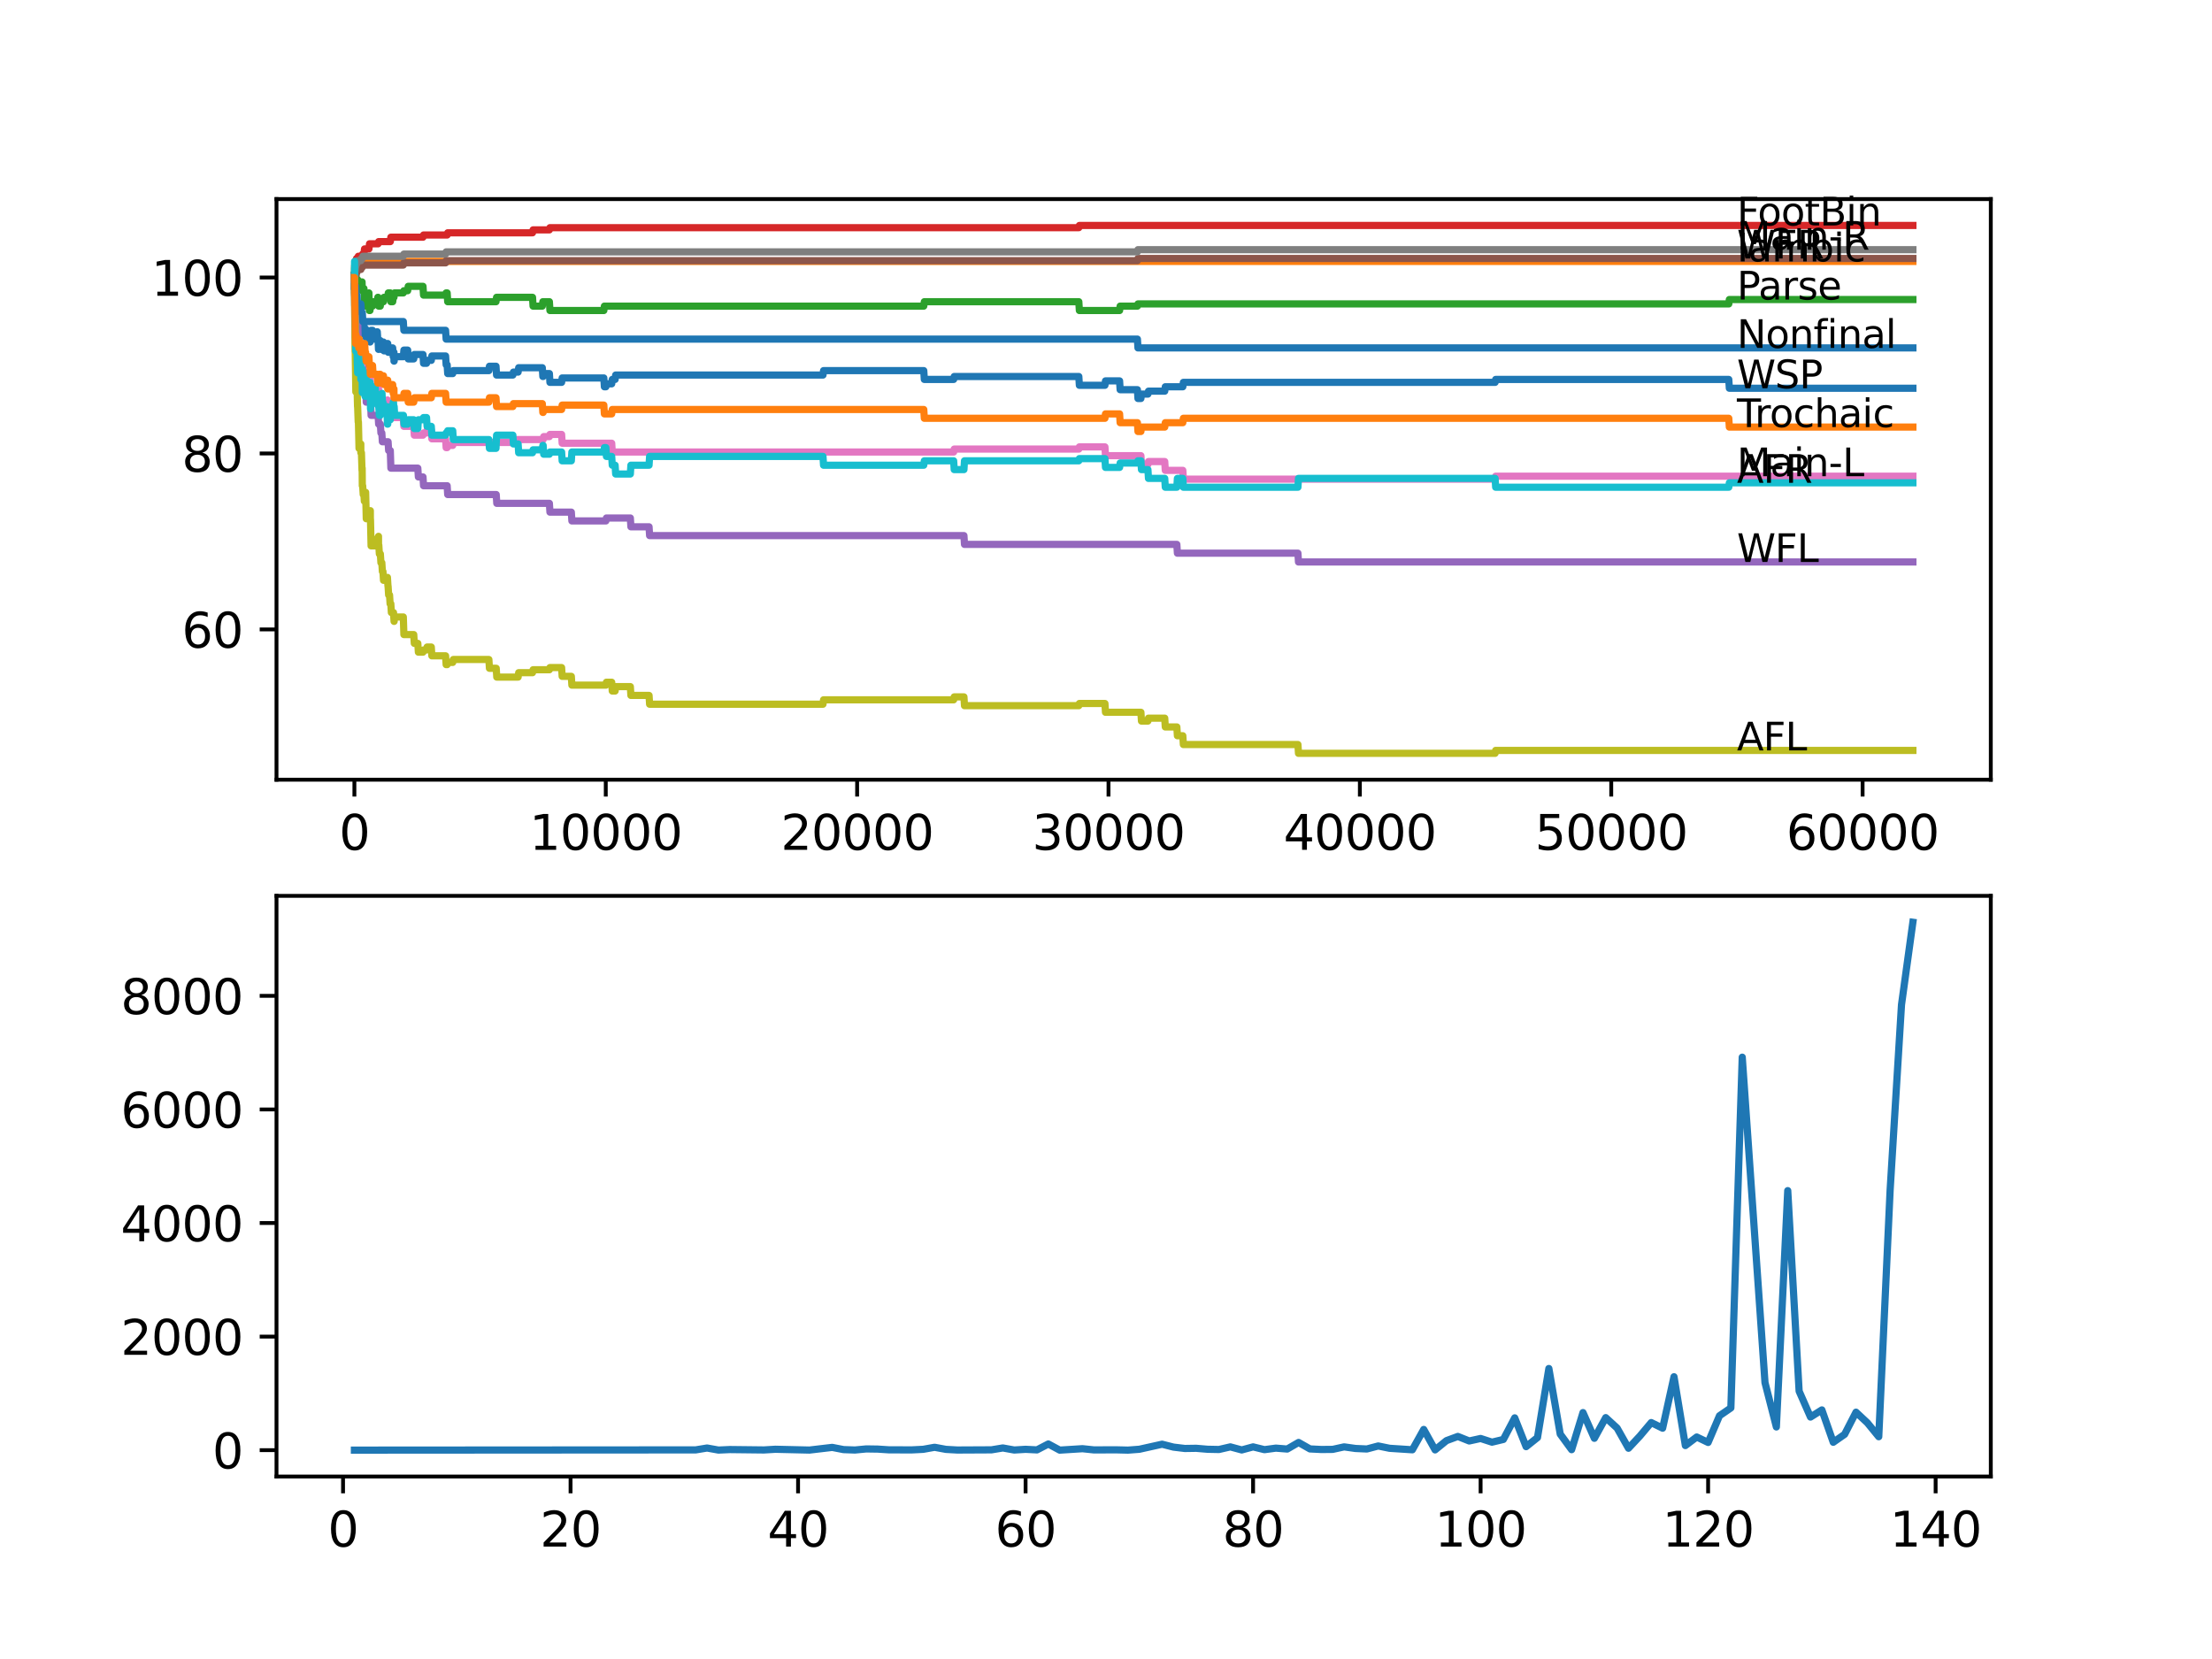 <?xml version="1.0" encoding="utf-8" standalone="no"?>
<!DOCTYPE svg PUBLIC "-//W3C//DTD SVG 1.1//EN"
  "http://www.w3.org/Graphics/SVG/1.1/DTD/svg11.dtd">
<svg xmlns:xlink="http://www.w3.org/1999/xlink" width="460.8pt" height="345.6pt" viewBox="0 0 460.8 345.6" xmlns="http://www.w3.org/2000/svg" version="1.1">
 <defs>
  <style type="text/css">*{stroke-linejoin: round; stroke-linecap: butt}</style>
 </defs>
 <g id="figure_1">
  <g id="patch_1">
   <path d="M 0 345.6 
L 460.8 345.6 
L 460.8 0 
L 0 0 
z
" style="fill: #ffffff"/>
  </g>
  <g id="axes_1">
   <g id="patch_2">
    <path d="M 57.6 162.432 
L 414.72 162.432 
L 414.72 41.472 
L 57.6 41.472 
z
" style="fill: #ffffff"/>
   </g>
   <g id="matplotlib.axis_1">
    <g id="xtick_1">
     <g id="line2d_1">
      <defs>
       <path id="m0d19ced26c" d="M 0 0 
L 0 3.5 
" style="stroke: #000000; stroke-width: 0.8"/>
      </defs>
      <g>
       <use xlink:href="#m0d19ced26c" x="73.827" y="162.432" style="stroke: #000000; stroke-width: 0.8"/>
      </g>
     </g>
     <g id="text_1">
      <!-- 0 -->
      <g transform="translate(70.646 177.03)scale(0.1 -0.1)">
       <defs>
        <path id="DejaVuSans-30" d="M 2034 4250 
Q 1547 4250 1301 3770 
Q 1056 3291 1056 2328 
Q 1056 1369 1301 889 
Q 1547 409 2034 409 
Q 2525 409 2770 889 
Q 3016 1369 3016 2328 
Q 3016 3291 2770 3770 
Q 2525 4250 2034 4250 
z
M 2034 4750 
Q 2819 4750 3233 4129 
Q 3647 3509 3647 2328 
Q 3647 1150 3233 529 
Q 2819 -91 2034 -91 
Q 1250 -91 836 529 
Q 422 1150 422 2328 
Q 422 3509 836 4129 
Q 1250 4750 2034 4750 
z
" transform="scale(0.016)"/>
       </defs>
       <use xlink:href="#DejaVuSans-30"/>
      </g>
     </g>
    </g>
    <g id="xtick_2">
     <g id="line2d_2">
      <g>
       <use xlink:href="#m0d19ced26c" x="126.192" y="162.432" style="stroke: #000000; stroke-width: 0.8"/>
      </g>
     </g>
     <g id="text_2">
      <!-- 10000 -->
      <g transform="translate(110.286 177.03)scale(0.1 -0.1)">
       <defs>
        <path id="DejaVuSans-31" d="M 794 531 
L 1825 531 
L 1825 4091 
L 703 3866 
L 703 4441 
L 1819 4666 
L 2450 4666 
L 2450 531 
L 3481 531 
L 3481 0 
L 794 0 
L 794 531 
z
" transform="scale(0.016)"/>
       </defs>
       <use xlink:href="#DejaVuSans-31"/>
       <use xlink:href="#DejaVuSans-30" x="63.623"/>
       <use xlink:href="#DejaVuSans-30" x="127.246"/>
       <use xlink:href="#DejaVuSans-30" x="190.869"/>
       <use xlink:href="#DejaVuSans-30" x="254.492"/>
      </g>
     </g>
    </g>
    <g id="xtick_3">
     <g id="line2d_3">
      <g>
       <use xlink:href="#m0d19ced26c" x="178.556" y="162.432" style="stroke: #000000; stroke-width: 0.8"/>
      </g>
     </g>
     <g id="text_3">
      <!-- 20000 -->
      <g transform="translate(162.65 177.03)scale(0.1 -0.1)">
       <defs>
        <path id="DejaVuSans-32" d="M 1228 531 
L 3431 531 
L 3431 0 
L 469 0 
L 469 531 
Q 828 903 1448 1529 
Q 2069 2156 2228 2338 
Q 2531 2678 2651 2914 
Q 2772 3150 2772 3378 
Q 2772 3750 2511 3984 
Q 2250 4219 1831 4219 
Q 1534 4219 1204 4116 
Q 875 4013 500 3803 
L 500 4441 
Q 881 4594 1212 4672 
Q 1544 4750 1819 4750 
Q 2544 4750 2975 4387 
Q 3406 4025 3406 3419 
Q 3406 3131 3298 2873 
Q 3191 2616 2906 2266 
Q 2828 2175 2409 1742 
Q 1991 1309 1228 531 
z
" transform="scale(0.016)"/>
       </defs>
       <use xlink:href="#DejaVuSans-32"/>
       <use xlink:href="#DejaVuSans-30" x="63.623"/>
       <use xlink:href="#DejaVuSans-30" x="127.246"/>
       <use xlink:href="#DejaVuSans-30" x="190.869"/>
       <use xlink:href="#DejaVuSans-30" x="254.492"/>
      </g>
     </g>
    </g>
    <g id="xtick_4">
     <g id="line2d_4">
      <g>
       <use xlink:href="#m0d19ced26c" x="230.921" y="162.432" style="stroke: #000000; stroke-width: 0.8"/>
      </g>
     </g>
     <g id="text_4">
      <!-- 30000 -->
      <g transform="translate(215.015 177.03)scale(0.1 -0.1)">
       <defs>
        <path id="DejaVuSans-33" d="M 2597 2516 
Q 3050 2419 3304 2112 
Q 3559 1806 3559 1356 
Q 3559 666 3084 287 
Q 2609 -91 1734 -91 
Q 1441 -91 1130 -33 
Q 819 25 488 141 
L 488 750 
Q 750 597 1062 519 
Q 1375 441 1716 441 
Q 2309 441 2620 675 
Q 2931 909 2931 1356 
Q 2931 1769 2642 2001 
Q 2353 2234 1838 2234 
L 1294 2234 
L 1294 2753 
L 1863 2753 
Q 2328 2753 2575 2939 
Q 2822 3125 2822 3475 
Q 2822 3834 2567 4026 
Q 2313 4219 1838 4219 
Q 1578 4219 1281 4162 
Q 984 4106 628 3988 
L 628 4550 
Q 988 4650 1302 4700 
Q 1616 4750 1894 4750 
Q 2613 4750 3031 4423 
Q 3450 4097 3450 3541 
Q 3450 3153 3228 2886 
Q 3006 2619 2597 2516 
z
" transform="scale(0.016)"/>
       </defs>
       <use xlink:href="#DejaVuSans-33"/>
       <use xlink:href="#DejaVuSans-30" x="63.623"/>
       <use xlink:href="#DejaVuSans-30" x="127.246"/>
       <use xlink:href="#DejaVuSans-30" x="190.869"/>
       <use xlink:href="#DejaVuSans-30" x="254.492"/>
      </g>
     </g>
    </g>
    <g id="xtick_5">
     <g id="line2d_5">
      <g>
       <use xlink:href="#m0d19ced26c" x="283.285" y="162.432" style="stroke: #000000; stroke-width: 0.8"/>
      </g>
     </g>
     <g id="text_5">
      <!-- 40000 -->
      <g transform="translate(267.379 177.03)scale(0.1 -0.1)">
       <defs>
        <path id="DejaVuSans-34" d="M 2419 4116 
L 825 1625 
L 2419 1625 
L 2419 4116 
z
M 2253 4666 
L 3047 4666 
L 3047 1625 
L 3713 1625 
L 3713 1100 
L 3047 1100 
L 3047 0 
L 2419 0 
L 2419 1100 
L 313 1100 
L 313 1709 
L 2253 4666 
z
" transform="scale(0.016)"/>
       </defs>
       <use xlink:href="#DejaVuSans-34"/>
       <use xlink:href="#DejaVuSans-30" x="63.623"/>
       <use xlink:href="#DejaVuSans-30" x="127.246"/>
       <use xlink:href="#DejaVuSans-30" x="190.869"/>
       <use xlink:href="#DejaVuSans-30" x="254.492"/>
      </g>
     </g>
    </g>
    <g id="xtick_6">
     <g id="line2d_6">
      <g>
       <use xlink:href="#m0d19ced26c" x="335.65" y="162.432" style="stroke: #000000; stroke-width: 0.8"/>
      </g>
     </g>
     <g id="text_6">
      <!-- 50000 -->
      <g transform="translate(319.744 177.03)scale(0.1 -0.1)">
       <defs>
        <path id="DejaVuSans-35" d="M 691 4666 
L 3169 4666 
L 3169 4134 
L 1269 4134 
L 1269 2991 
Q 1406 3038 1543 3061 
Q 1681 3084 1819 3084 
Q 2600 3084 3056 2656 
Q 3513 2228 3513 1497 
Q 3513 744 3044 326 
Q 2575 -91 1722 -91 
Q 1428 -91 1123 -41 
Q 819 9 494 109 
L 494 744 
Q 775 591 1075 516 
Q 1375 441 1709 441 
Q 2250 441 2565 725 
Q 2881 1009 2881 1497 
Q 2881 1984 2565 2268 
Q 2250 2553 1709 2553 
Q 1456 2553 1204 2497 
Q 953 2441 691 2322 
L 691 4666 
z
" transform="scale(0.016)"/>
       </defs>
       <use xlink:href="#DejaVuSans-35"/>
       <use xlink:href="#DejaVuSans-30" x="63.623"/>
       <use xlink:href="#DejaVuSans-30" x="127.246"/>
       <use xlink:href="#DejaVuSans-30" x="190.869"/>
       <use xlink:href="#DejaVuSans-30" x="254.492"/>
      </g>
     </g>
    </g>
    <g id="xtick_7">
     <g id="line2d_7">
      <g>
       <use xlink:href="#m0d19ced26c" x="388.014" y="162.432" style="stroke: #000000; stroke-width: 0.8"/>
      </g>
     </g>
     <g id="text_7">
      <!-- 60000 -->
      <g transform="translate(372.108 177.03)scale(0.1 -0.1)">
       <defs>
        <path id="DejaVuSans-36" d="M 2113 2584 
Q 1688 2584 1439 2293 
Q 1191 2003 1191 1497 
Q 1191 994 1439 701 
Q 1688 409 2113 409 
Q 2538 409 2786 701 
Q 3034 994 3034 1497 
Q 3034 2003 2786 2293 
Q 2538 2584 2113 2584 
z
M 3366 4563 
L 3366 3988 
Q 3128 4100 2886 4159 
Q 2644 4219 2406 4219 
Q 1781 4219 1451 3797 
Q 1122 3375 1075 2522 
Q 1259 2794 1537 2939 
Q 1816 3084 2150 3084 
Q 2853 3084 3261 2657 
Q 3669 2231 3669 1497 
Q 3669 778 3244 343 
Q 2819 -91 2113 -91 
Q 1303 -91 875 529 
Q 447 1150 447 2328 
Q 447 3434 972 4092 
Q 1497 4750 2381 4750 
Q 2619 4750 2861 4703 
Q 3103 4656 3366 4563 
z
" transform="scale(0.016)"/>
       </defs>
       <use xlink:href="#DejaVuSans-36"/>
       <use xlink:href="#DejaVuSans-30" x="63.623"/>
       <use xlink:href="#DejaVuSans-30" x="127.246"/>
       <use xlink:href="#DejaVuSans-30" x="190.869"/>
       <use xlink:href="#DejaVuSans-30" x="254.492"/>
      </g>
     </g>
    </g>
   </g>
   <g id="matplotlib.axis_2">
    <g id="ytick_1">
     <g id="line2d_8">
      <defs>
       <path id="m5d4cf6e68c" d="M 0 0 
L -3.5 0 
" style="stroke: #000000; stroke-width: 0.8"/>
      </defs>
      <g>
       <use xlink:href="#m5d4cf6e68c" x="57.6" y="131.123" style="stroke: #000000; stroke-width: 0.8"/>
      </g>
     </g>
     <g id="text_8">
      <!-- 60 -->
      <g transform="translate(37.875 134.922)scale(0.1 -0.1)">
       <use xlink:href="#DejaVuSans-36"/>
       <use xlink:href="#DejaVuSans-30" x="63.623"/>
      </g>
     </g>
    </g>
    <g id="ytick_2">
     <g id="line2d_9">
      <g>
       <use xlink:href="#m5d4cf6e68c" x="57.6" y="94.468" style="stroke: #000000; stroke-width: 0.8"/>
      </g>
     </g>
     <g id="text_9">
      <!-- 80 -->
      <g transform="translate(37.875 98.268)scale(0.1 -0.1)">
       <defs>
        <path id="DejaVuSans-38" d="M 2034 2216 
Q 1584 2216 1326 1975 
Q 1069 1734 1069 1313 
Q 1069 891 1326 650 
Q 1584 409 2034 409 
Q 2484 409 2743 651 
Q 3003 894 3003 1313 
Q 3003 1734 2745 1975 
Q 2488 2216 2034 2216 
z
M 1403 2484 
Q 997 2584 770 2862 
Q 544 3141 544 3541 
Q 544 4100 942 4425 
Q 1341 4750 2034 4750 
Q 2731 4750 3128 4425 
Q 3525 4100 3525 3541 
Q 3525 3141 3298 2862 
Q 3072 2584 2669 2484 
Q 3125 2378 3379 2068 
Q 3634 1759 3634 1313 
Q 3634 634 3220 271 
Q 2806 -91 2034 -91 
Q 1263 -91 848 271 
Q 434 634 434 1313 
Q 434 1759 690 2068 
Q 947 2378 1403 2484 
z
M 1172 3481 
Q 1172 3119 1398 2916 
Q 1625 2713 2034 2713 
Q 2441 2713 2670 2916 
Q 2900 3119 2900 3481 
Q 2900 3844 2670 4047 
Q 2441 4250 2034 4250 
Q 1625 4250 1398 4047 
Q 1172 3844 1172 3481 
z
" transform="scale(0.016)"/>
       </defs>
       <use xlink:href="#DejaVuSans-38"/>
       <use xlink:href="#DejaVuSans-30" x="63.623"/>
      </g>
     </g>
    </g>
    <g id="ytick_3">
     <g id="line2d_10">
      <g>
       <use xlink:href="#m5d4cf6e68c" x="57.6" y="57.814" style="stroke: #000000; stroke-width: 0.8"/>
      </g>
     </g>
     <g id="text_10">
      <!-- 100 -->
      <g transform="translate(31.512 61.613)scale(0.1 -0.1)">
       <use xlink:href="#DejaVuSans-31"/>
       <use xlink:href="#DejaVuSans-30" x="63.623"/>
       <use xlink:href="#DejaVuSans-30" x="127.246"/>
      </g>
     </g>
    </g>
   </g>
   <g id="line2d_11">
    <path d="M 73.833 57.356 
L 73.838 57.356 
L 73.958 61.937 
L 73.969 61.937 
L 74.006 61.327 
L 74.053 64.076 
L 74.058 64.076 
L 74.068 64.076 
L 74.11 62.243 
L 74.168 64.992 
L 74.173 64.992 
L 74.362 64.992 
L 74.372 66.825 
L 74.466 64.687 
L 74.472 64.687 
L 74.524 64.687 
L 74.644 68.352 
L 74.733 68.352 
L 74.854 66.519 
L 74.969 68.352 
L 75.11 68.352 
L 75.178 66.519 
L 75.22 68.352 
L 75.393 68.352 
L 75.425 67.436 
L 75.43 69.268 
L 75.503 67.894 
L 75.817 67.894 
L 75.906 69.727 
L 75.927 68.505 
L 76.158 68.505 
L 76.273 70.337 
L 76.278 70.337 
L 76.393 69.421 
L 77.069 69.421 
L 77.095 71.254 
L 77.179 69.727 
L 77.294 68.81 
L 77.603 68.81 
L 77.718 70.643 
L 78.153 70.643 
L 78.268 70.032 
L 78.436 70.032 
L 78.551 69.116 
L 78.593 69.116 
L 78.708 70.948 
L 78.765 70.948 
L 78.849 72.781 
L 78.875 71.865 
L 78.912 71.865 
L 79.027 70.948 
L 79.216 70.948 
L 79.331 72.781 
L 79.588 72.781 
L 79.703 72.17 
L 79.776 72.17 
L 79.881 71.254 
L 79.996 73.087 
L 80.593 73.087 
L 80.713 71.559 
L 80.771 71.559 
L 80.886 73.392 
L 81.148 73.392 
L 81.263 72.476 
L 81.803 72.476 
L 81.918 74.308 
L 81.975 74.308 
L 82.07 73.392 
L 82.075 75.225 
L 82.08 75.225 
L 82.106 75.225 
L 82.222 74.308 
L 84.018 74.308 
L 84.143 72.934 
L 84.924 72.934 
L 85.039 74.767 
L 86.191 74.767 
L 86.306 73.85 
L 88.118 73.85 
L 88.233 75.683 
L 88.856 75.683 
L 88.971 75.072 
L 89.846 75.072 
L 89.961 74.156 
L 92.825 74.156 
L 92.941 75.988 
L 93.15 75.988 
L 93.265 77.821 
L 94.312 77.821 
L 94.428 77.21 
L 101.842 77.21 
L 101.958 76.294 
L 103.324 76.294 
L 103.44 78.127 
L 106.838 78.127 
L 106.953 77.516 
L 107.932 77.516 
L 108.048 76.599 
L 112.97 76.599 
L 113.085 78.432 
L 113.148 78.432 
L 113.263 77.821 
L 114.447 77.821 
L 114.562 79.654 
L 116.992 79.654 
L 117.107 78.737 
L 125.789 78.737 
L 125.904 80.57 
L 126.213 80.57 
L 126.328 79.959 
L 127.428 79.959 
L 127.543 79.043 
L 128.14 79.043 
L 128.255 78.127 
L 171.445 78.127 
L 171.561 77.21 
L 192.438 77.21 
L 192.553 79.043 
L 198.664 79.043 
L 198.78 78.432 
L 224.737 78.432 
L 224.852 80.265 
L 230.177 80.265 
L 230.293 79.348 
L 233.23 79.348 
L 233.345 81.181 
L 236.943 81.181 
L 237.058 83.014 
L 237.671 83.014 
L 237.786 82.097 
L 239.132 82.097 
L 239.247 81.487 
L 242.635 81.487 
L 242.75 80.57 
L 246.4 80.57 
L 246.515 79.654 
L 311.458 79.654 
L 311.573 79.043 
L 360.136 79.043 
L 360.251 80.876 
L 398.487 80.876 
L 398.487 80.876 
" clip-path="url(#p65f9352a9e)" style="fill: none; stroke: #1f77b4; stroke-width: 1.5; stroke-linecap: square"/>
   </g>
   <g id="line2d_12">
    <path d="M 73.833 57.814 
L 73.848 57.814 
L 73.88 55.37 
L 73.932 59.036 
L 73.964 57.203 
L 73.974 57.203 
L 74.089 55.37 
L 74.608 55.37 
L 74.723 54.454 
L 398.487 54.454 
L 398.487 54.454 
" clip-path="url(#p65f9352a9e)" style="fill: none; stroke: #ff7f0e; stroke-width: 1.5; stroke-linecap: square"/>
   </g>
   <g id="line2d_13">
    <path d="M 73.833 57.356 
L 73.864 61.021 
L 73.901 55.828 
L 73.943 57.05 
L 73.99 57.05 
L 74.105 55.217 
L 74.225 58.883 
L 74.372 58.883 
L 74.487 58.272 
L 74.524 58.272 
L 74.639 60.105 
L 74.854 60.105 
L 74.969 59.188 
L 75.178 59.188 
L 75.294 58.73 
L 75.425 58.73 
L 75.472 60.563 
L 75.535 60.105 
L 75.817 60.105 
L 75.938 63.77 
L 75.953 63.77 
L 76.069 62.854 
L 76.158 62.854 
L 76.273 61.937 
L 76.849 61.937 
L 76.854 61.021 
L 76.938 64.687 
L 76.943 64.687 
L 77.069 64.687 
L 77.184 63.77 
L 77.603 63.77 
L 77.718 62.854 
L 78.593 62.854 
L 78.708 61.937 
L 78.765 61.937 
L 78.881 63.77 
L 79.216 63.77 
L 79.331 62.854 
L 79.881 62.854 
L 79.996 61.937 
L 80.771 61.937 
L 80.886 61.021 
L 81.305 61.021 
L 81.42 62.854 
L 81.803 62.854 
L 81.918 61.937 
L 82.07 61.937 
L 82.185 61.021 
L 84.018 61.021 
L 84.133 60.563 
L 84.924 60.563 
L 85.039 59.647 
L 88.118 59.647 
L 88.233 61.479 
L 92.825 61.479 
L 92.941 61.021 
L 93.15 61.021 
L 93.265 62.854 
L 103.324 62.854 
L 103.44 61.937 
L 110.933 61.937 
L 111.048 63.77 
L 112.97 63.77 
L 113.085 62.854 
L 114.447 62.854 
L 114.562 64.687 
L 125.789 64.687 
L 125.904 63.77 
L 192.438 63.77 
L 192.553 62.854 
L 224.737 62.854 
L 224.852 64.687 
L 233.23 64.687 
L 233.345 63.77 
L 236.943 63.77 
L 237.058 63.312 
L 360.136 63.312 
L 360.251 62.396 
L 398.487 62.396 
L 398.487 62.396 
" clip-path="url(#p65f9352a9e)" style="fill: none; stroke: #2ca02c; stroke-width: 1.5; stroke-linecap: square"/>
   </g>
   <g id="line2d_14">
    <path d="M 73.833 57.814 
L 73.843 58.73 
L 73.948 56.745 
L 74.006 56.745 
L 74.142 54.301 
L 74.163 54.301 
L 74.278 53.843 
L 74.524 53.843 
L 74.639 53.385 
L 75.425 53.385 
L 75.54 52.927 
L 75.817 52.927 
L 75.938 51.857 
L 76.854 51.857 
L 76.975 50.788 
L 78.765 50.788 
L 78.881 50.33 
L 81.305 50.33 
L 81.42 49.414 
L 88.118 49.414 
L 88.233 48.956 
L 93.15 48.956 
L 93.265 48.497 
L 110.933 48.497 
L 111.048 47.887 
L 114.447 47.887 
L 114.562 47.428 
L 224.737 47.428 
L 224.852 46.97 
L 398.487 46.97 
L 398.487 46.97 
" clip-path="url(#p65f9352a9e)" style="fill: none; stroke: #d62728; stroke-width: 1.5; stroke-linecap: square"/>
   </g>
   <g id="line2d_15">
    <path d="M 73.833 57.814 
L 73.864 61.479 
L 73.948 60.257 
L 73.958 60.257 
L 73.969 62.09 
L 74.068 61.479 
L 74.11 61.479 
L 74.231 65.145 
L 74.362 65.145 
L 74.372 66.977 
L 74.472 66.367 
L 74.503 66.367 
L 74.629 71.865 
L 74.665 71.865 
L 74.781 73.697 
L 75.294 73.697 
L 75.409 75.53 
L 75.55 75.53 
L 75.665 77.363 
L 75.891 77.363 
L 75.953 81.028 
L 76.006 80.112 
L 76.173 80.112 
L 76.294 83.777 
L 76.849 83.777 
L 76.964 82.861 
L 77.184 82.861 
L 77.304 86.527 
L 78.765 86.527 
L 78.881 88.359 
L 79.237 88.359 
L 79.352 90.192 
L 79.54 90.192 
L 79.656 92.025 
L 80.844 92.025 
L 80.96 93.857 
L 81.305 93.857 
L 81.426 97.523 
L 87.039 97.523 
L 87.154 99.356 
L 88.118 99.356 
L 88.233 101.188 
L 93.15 101.188 
L 93.265 103.021 
L 103.372 103.021 
L 103.487 104.854 
L 114.447 104.854 
L 114.562 106.687 
L 119.018 106.687 
L 119.133 108.519 
L 126.213 108.519 
L 126.328 107.908 
L 131.313 107.908 
L 131.428 109.741 
L 135.209 109.741 
L 135.324 111.574 
L 200.806 111.574 
L 200.921 113.407 
L 245.159 113.407 
L 245.274 115.239 
L 270.383 115.239 
L 270.498 117.072 
L 398.487 117.072 
L 398.487 117.072 
" clip-path="url(#p65f9352a9e)" style="fill: none; stroke: #9467bd; stroke-width: 1.5; stroke-linecap: square"/>
   </g>
   <g id="line2d_16">
    <path d="M 73.833 57.356 
L 74.11 57.356 
L 74.225 56.745 
L 74.362 56.745 
L 74.477 56.134 
L 75.178 56.134 
L 75.294 55.676 
L 75.472 55.676 
L 75.587 55.217 
L 84.018 55.217 
L 84.133 54.759 
L 92.825 54.759 
L 92.941 54.301 
L 236.943 54.301 
L 237.058 53.843 
L 398.487 53.843 
L 398.487 53.843 
" clip-path="url(#p65f9352a9e)" style="fill: none; stroke: #8c564b; stroke-width: 1.5; stroke-linecap: square"/>
   </g>
   <g id="line2d_17">
    <path d="M 73.833 59.647 
L 73.838 59.647 
L 73.974 70.185 
L 74.006 70.185 
L 74.1 68.81 
L 74.105 70.643 
L 74.11 70.643 
L 74.131 72.476 
L 74.22 71.559 
L 74.362 71.559 
L 74.477 74.614 
L 74.524 74.614 
L 74.639 74.156 
L 74.744 74.156 
L 74.859 75.988 
L 75.393 75.988 
L 75.514 81.028 
L 75.817 81.028 
L 75.943 79.348 
L 76.854 79.348 
L 76.969 78.89 
L 77.095 78.89 
L 77.147 78.279 
L 77.153 80.112 
L 77.179 80.112 
L 77.294 81.945 
L 78.153 81.945 
L 78.268 81.334 
L 78.765 81.334 
L 78.849 80.876 
L 78.854 82.708 
L 78.86 82.708 
L 78.912 82.708 
L 79.027 84.541 
L 79.588 84.541 
L 79.703 83.93 
L 80.593 83.93 
L 80.708 83.319 
L 80.823 85.152 
L 81.975 85.152 
L 82.091 86.985 
L 84.018 86.985 
L 84.133 88.817 
L 86.191 88.817 
L 86.306 90.65 
L 88.118 90.65 
L 88.233 90.192 
L 88.856 90.192 
L 88.971 89.581 
L 89.846 89.581 
L 89.961 91.414 
L 92.825 91.414 
L 92.941 93.247 
L 93.15 93.247 
L 93.265 92.788 
L 94.312 92.788 
L 94.428 92.177 
L 106.838 92.177 
L 106.953 91.567 
L 113.148 91.567 
L 113.263 90.956 
L 114.447 90.956 
L 114.562 90.497 
L 116.992 90.497 
L 117.107 92.33 
L 127.428 92.33 
L 127.543 94.163 
L 198.664 94.163 
L 198.78 93.552 
L 224.737 93.552 
L 224.852 93.094 
L 230.177 93.094 
L 230.293 94.927 
L 237.671 94.927 
L 237.786 96.759 
L 239.132 96.759 
L 239.247 96.148 
L 242.635 96.148 
L 242.75 97.981 
L 246.4 97.981 
L 246.515 99.814 
L 311.458 99.814 
L 311.573 99.203 
L 398.487 99.203 
L 398.487 99.203 
" clip-path="url(#p65f9352a9e)" style="fill: none; stroke: #e377c2; stroke-width: 1.5; stroke-linecap: square"/>
   </g>
   <g id="line2d_18">
    <path d="M 73.833 57.356 
L 73.838 57.356 
L 73.953 56.439 
L 73.958 56.439 
L 74.074 55.523 
L 74.11 55.523 
L 74.225 54.912 
L 74.362 54.912 
L 74.477 54.301 
L 75.178 54.301 
L 75.294 53.843 
L 75.472 53.843 
L 75.587 53.385 
L 84.018 53.385 
L 84.133 52.927 
L 92.825 52.927 
L 92.941 52.468 
L 236.943 52.468 
L 237.058 52.01 
L 398.487 52.01 
L 398.487 52.01 
" clip-path="url(#p65f9352a9e)" style="fill: none; stroke: #7f7f7f; stroke-width: 1.5; stroke-linecap: square"/>
   </g>
   <g id="line2d_19">
    <path d="M 73.833 59.647 
L 73.838 59.647 
L 73.969 73.239 
L 73.985 72.628 
L 73.99 72.628 
L 74.126 81.639 
L 74.131 81.639 
L 74.262 79.807 
L 74.362 79.807 
L 74.482 84.694 
L 74.503 84.694 
L 74.618 87.901 
L 74.665 87.901 
L 74.791 93.399 
L 75.11 93.399 
L 75.163 92.483 
L 75.168 94.316 
L 75.215 94.316 
L 75.294 94.316 
L 75.414 97.981 
L 75.425 97.981 
L 75.446 97.523 
L 75.477 101.188 
L 75.498 101.188 
L 75.55 101.188 
L 75.665 103.021 
L 75.817 103.021 
L 75.896 104.396 
L 75.933 102.563 
L 76.173 102.563 
L 76.299 108.061 
L 76.854 108.061 
L 76.975 106.992 
L 77.095 106.992 
L 77.147 106.381 
L 77.153 108.214 
L 77.179 108.214 
L 77.304 113.712 
L 78.153 113.712 
L 78.268 113.101 
L 78.436 113.101 
L 78.551 112.185 
L 78.765 112.185 
L 78.849 111.727 
L 78.854 113.559 
L 78.86 113.559 
L 78.912 113.559 
L 79.027 115.392 
L 79.237 115.392 
L 79.352 117.225 
L 79.54 117.225 
L 79.656 119.057 
L 79.776 119.057 
L 79.891 120.89 
L 80.593 120.89 
L 80.708 120.279 
L 80.823 122.112 
L 80.844 122.112 
L 80.96 123.945 
L 81.148 123.945 
L 81.263 125.777 
L 81.415 125.777 
L 81.53 127.61 
L 81.975 127.61 
L 82.091 129.443 
L 82.106 129.443 
L 82.222 128.527 
L 84.018 128.527 
L 84.138 132.192 
L 86.191 132.192 
L 86.306 134.025 
L 87.039 134.025 
L 87.154 135.857 
L 88.118 135.857 
L 88.233 135.399 
L 88.856 135.399 
L 88.971 134.788 
L 89.846 134.788 
L 89.961 136.621 
L 92.825 136.621 
L 92.941 138.454 
L 93.15 138.454 
L 93.265 137.996 
L 94.312 137.996 
L 94.428 137.385 
L 101.842 137.385 
L 101.958 139.217 
L 103.372 139.217 
L 103.487 141.05 
L 107.932 141.05 
L 108.048 140.134 
L 110.933 140.134 
L 111.048 139.523 
L 114.447 139.523 
L 114.562 139.065 
L 116.992 139.065 
L 117.107 140.897 
L 119.018 140.897 
L 119.133 142.73 
L 126.213 142.73 
L 126.328 142.119 
L 127.428 142.119 
L 127.543 143.952 
L 128.14 143.952 
L 128.255 143.036 
L 131.313 143.036 
L 131.428 144.868 
L 135.209 144.868 
L 135.324 146.701 
L 171.445 146.701 
L 171.561 145.785 
L 198.664 145.785 
L 198.78 145.174 
L 200.806 145.174 
L 200.921 147.007 
L 224.737 147.007 
L 224.852 146.548 
L 230.177 146.548 
L 230.293 148.381 
L 237.671 148.381 
L 237.786 150.214 
L 239.132 150.214 
L 239.247 149.603 
L 242.635 149.603 
L 242.75 151.436 
L 245.159 151.436 
L 245.274 153.268 
L 246.4 153.268 
L 246.515 155.101 
L 270.383 155.101 
L 270.498 156.934 
L 311.458 156.934 
L 311.573 156.323 
L 398.487 156.323 
L 398.487 156.323 
" clip-path="url(#p65f9352a9e)" style="fill: none; stroke: #bcbd22; stroke-width: 1.5; stroke-linecap: square"/>
   </g>
   <g id="line2d_20">
    <path d="M 73.833 57.814 
L 73.864 54.454 
L 73.901 63.617 
L 73.911 63.159 
L 73.922 63.159 
L 74.047 68.505 
L 74.068 68.047 
L 74.105 73.087 
L 74.115 71.865 
L 74.131 71.865 
L 74.136 71.407 
L 74.142 73.239 
L 74.231 72.781 
L 74.362 72.781 
L 74.372 72.17 
L 74.435 75.836 
L 74.445 75.836 
L 74.461 75.836 
L 74.503 77.668 
L 74.529 75.377 
L 74.566 75.377 
L 74.608 75.377 
L 74.733 72.628 
L 74.854 76.294 
L 74.969 75.377 
L 75.11 75.377 
L 75.178 79.043 
L 75.226 78.585 
L 75.294 78.585 
L 75.393 76.752 
L 75.404 78.585 
L 75.425 78.585 
L 75.446 78.127 
L 75.477 81.792 
L 75.498 81.792 
L 75.55 81.792 
L 75.665 79.959 
L 75.817 79.959 
L 75.906 77.668 
L 75.922 78.89 
L 76.043 82.556 
L 76.158 82.556 
L 76.278 77.974 
L 76.283 79.807 
L 76.849 79.807 
L 76.854 81.639 
L 76.959 80.57 
L 77.069 80.57 
L 77.095 79.654 
L 77.153 83.319 
L 77.163 83.319 
L 77.179 83.319 
L 77.184 85.152 
L 77.273 81.487 
L 77.284 81.487 
L 77.603 81.487 
L 77.718 80.57 
L 78.153 80.57 
L 78.268 82.403 
L 78.436 82.403 
L 78.551 84.236 
L 78.593 84.236 
L 78.708 83.319 
L 78.765 83.319 
L 78.849 82.861 
L 78.854 84.694 
L 78.86 84.694 
L 78.912 84.694 
L 79.027 86.527 
L 79.216 86.527 
L 79.341 83.777 
L 79.54 83.777 
L 79.588 81.945 
L 79.65 83.777 
L 79.776 83.777 
L 79.881 85.61 
L 79.886 84.694 
L 80.593 84.694 
L 80.713 88.359 
L 80.771 88.359 
L 80.897 85.61 
L 81.148 85.61 
L 81.263 87.443 
L 81.305 87.443 
L 81.431 84.694 
L 81.803 84.694 
L 81.918 83.777 
L 81.975 83.777 
L 82.07 85.61 
L 82.085 84.694 
L 82.106 84.694 
L 82.222 86.527 
L 84.044 86.527 
L 84.159 88.359 
L 84.924 88.359 
L 85.039 87.443 
L 86.191 87.443 
L 86.306 89.276 
L 87.039 89.276 
L 87.154 87.443 
L 88.118 87.443 
L 88.233 86.985 
L 88.856 86.985 
L 88.971 88.817 
L 89.846 88.817 
L 89.961 90.65 
L 92.825 90.65 
L 92.941 90.192 
L 93.15 90.192 
L 93.265 89.734 
L 94.312 89.734 
L 94.428 91.567 
L 101.842 91.567 
L 101.958 93.399 
L 103.324 93.399 
L 103.45 90.65 
L 106.838 90.65 
L 106.953 92.483 
L 107.932 92.483 
L 108.048 94.316 
L 110.933 94.316 
L 111.048 93.705 
L 112.97 93.705 
L 113.085 92.788 
L 113.148 92.788 
L 113.263 94.621 
L 114.447 94.621 
L 114.562 94.163 
L 116.992 94.163 
L 117.107 95.996 
L 119.018 95.996 
L 119.133 94.163 
L 125.789 94.163 
L 125.904 93.247 
L 126.213 93.247 
L 126.328 95.079 
L 127.428 95.079 
L 127.543 96.912 
L 128.14 96.912 
L 128.255 98.745 
L 131.313 98.745 
L 131.428 96.912 
L 135.209 96.912 
L 135.324 95.079 
L 171.445 95.079 
L 171.561 96.912 
L 192.438 96.912 
L 192.553 95.996 
L 198.664 95.996 
L 198.78 97.828 
L 200.806 97.828 
L 200.921 95.996 
L 224.737 95.996 
L 224.852 95.537 
L 230.177 95.537 
L 230.293 97.37 
L 233.23 97.37 
L 233.345 96.454 
L 236.943 96.454 
L 237.058 95.996 
L 237.671 95.996 
L 237.786 97.828 
L 239.132 97.828 
L 239.247 99.661 
L 242.635 99.661 
L 242.75 101.494 
L 245.159 101.494 
L 245.274 99.661 
L 246.4 99.661 
L 246.515 101.494 
L 270.383 101.494 
L 270.498 99.661 
L 311.458 99.661 
L 311.573 101.494 
L 360.136 101.494 
L 360.251 100.577 
L 398.487 100.577 
L 398.487 100.577 
" clip-path="url(#p65f9352a9e)" style="fill: none; stroke: #17becf; stroke-width: 1.5; stroke-linecap: square"/>
   </g>
   <g id="line2d_21">
    <path d="M 73.833 59.647 
L 74.11 59.647 
L 74.225 61.479 
L 74.362 61.479 
L 74.477 63.312 
L 75.178 63.312 
L 75.294 65.145 
L 75.472 65.145 
L 75.587 66.977 
L 84.018 66.977 
L 84.133 68.81 
L 92.825 68.81 
L 92.941 70.643 
L 236.943 70.643 
L 237.058 72.476 
L 398.487 72.476 
L 398.487 72.476 
" clip-path="url(#p65f9352a9e)" style="fill: none; stroke: #1f77b4; stroke-width: 1.5; stroke-linecap: square"/>
   </g>
   <g id="line2d_22">
    <path d="M 73.833 57.814 
L 73.848 57.814 
L 73.985 66.977 
L 73.99 66.977 
L 74.068 71.559 
L 74.105 69.727 
L 74.163 69.727 
L 74.278 71.559 
L 74.461 71.559 
L 74.576 70.643 
L 74.608 70.643 
L 74.723 72.476 
L 74.733 72.476 
L 74.854 70.643 
L 74.969 72.476 
L 75.163 72.476 
L 75.178 71.559 
L 75.184 73.392 
L 75.268 73.392 
L 75.393 73.392 
L 75.514 71.559 
L 75.953 71.559 
L 76.069 73.392 
L 76.158 73.392 
L 76.273 75.225 
L 76.278 75.225 
L 76.393 74.308 
L 76.849 74.308 
L 76.964 76.141 
L 77.069 76.141 
L 77.147 77.974 
L 77.179 77.057 
L 77.294 76.141 
L 77.603 76.141 
L 77.718 77.974 
L 78.593 77.974 
L 78.708 79.807 
L 78.849 79.807 
L 78.97 77.974 
L 79.216 77.974 
L 79.331 79.807 
L 79.588 79.807 
L 79.703 79.196 
L 79.776 79.196 
L 79.881 78.279 
L 79.996 80.112 
L 80.708 80.112 
L 80.771 79.196 
L 80.776 81.028 
L 80.813 81.028 
L 81.148 81.028 
L 81.263 80.112 
L 81.803 80.112 
L 81.918 81.945 
L 81.975 81.945 
L 82.07 81.028 
L 82.075 82.861 
L 82.08 82.861 
L 84.044 82.861 
L 84.159 81.945 
L 84.924 81.945 
L 85.039 83.777 
L 86.191 83.777 
L 86.306 82.861 
L 89.846 82.861 
L 89.961 81.945 
L 92.825 81.945 
L 92.941 83.777 
L 101.842 83.777 
L 101.958 82.861 
L 103.324 82.861 
L 103.44 84.694 
L 106.838 84.694 
L 106.953 84.083 
L 112.97 84.083 
L 113.085 85.916 
L 113.148 85.916 
L 113.263 85.305 
L 116.992 85.305 
L 117.107 84.388 
L 125.789 84.388 
L 125.904 86.221 
L 127.428 86.221 
L 127.543 85.305 
L 192.438 85.305 
L 192.553 87.137 
L 230.177 87.137 
L 230.293 86.221 
L 233.23 86.221 
L 233.345 88.054 
L 236.943 88.054 
L 237.058 89.887 
L 237.671 89.887 
L 237.786 88.97 
L 242.635 88.97 
L 242.75 88.054 
L 246.4 88.054 
L 246.515 87.137 
L 360.136 87.137 
L 360.251 88.97 
L 398.487 88.97 
L 398.487 88.97 
" clip-path="url(#p65f9352a9e)" style="fill: none; stroke: #ff7f0e; stroke-width: 1.5; stroke-linecap: square"/>
   </g>
   <g id="patch_3">
    <path d="M 57.6 162.432 
L 57.6 41.472 
" style="fill: none; stroke: #000000; stroke-width: 0.8; stroke-linejoin: miter; stroke-linecap: square"/>
   </g>
   <g id="patch_4">
    <path d="M 414.72 162.432 
L 414.72 41.472 
" style="fill: none; stroke: #000000; stroke-width: 0.8; stroke-linejoin: miter; stroke-linecap: square"/>
   </g>
   <g id="patch_5">
    <path d="M 57.6 162.432 
L 414.72 162.432 
" style="fill: none; stroke: #000000; stroke-width: 0.8; stroke-linejoin: miter; stroke-linecap: square"/>
   </g>
   <g id="patch_6">
    <path d="M 57.6 41.472 
L 414.72 41.472 
" style="fill: none; stroke: #000000; stroke-width: 0.8; stroke-linejoin: miter; stroke-linecap: square"/>
   </g>
   <g id="text_11">
    <!-- WSP -->
    <g transform="translate(361.832 80.876)scale(0.08 -0.08)">
     <defs>
      <path id="DejaVuSans-57" d="M 213 4666 
L 850 4666 
L 1831 722 
L 2809 4666 
L 3519 4666 
L 4500 722 
L 5478 4666 
L 6119 4666 
L 4947 0 
L 4153 0 
L 3169 4050 
L 2175 0 
L 1381 0 
L 213 4666 
z
" transform="scale(0.016)"/>
      <path id="DejaVuSans-53" d="M 3425 4513 
L 3425 3897 
Q 3066 4069 2747 4153 
Q 2428 4238 2131 4238 
Q 1616 4238 1336 4038 
Q 1056 3838 1056 3469 
Q 1056 3159 1242 3001 
Q 1428 2844 1947 2747 
L 2328 2669 
Q 3034 2534 3370 2195 
Q 3706 1856 3706 1288 
Q 3706 609 3251 259 
Q 2797 -91 1919 -91 
Q 1588 -91 1214 -16 
Q 841 59 441 206 
L 441 856 
Q 825 641 1194 531 
Q 1563 422 1919 422 
Q 2459 422 2753 634 
Q 3047 847 3047 1241 
Q 3047 1584 2836 1778 
Q 2625 1972 2144 2069 
L 1759 2144 
Q 1053 2284 737 2584 
Q 422 2884 422 3419 
Q 422 4038 858 4394 
Q 1294 4750 2059 4750 
Q 2388 4750 2728 4690 
Q 3069 4631 3425 4513 
z
" transform="scale(0.016)"/>
      <path id="DejaVuSans-50" d="M 1259 4147 
L 1259 2394 
L 2053 2394 
Q 2494 2394 2734 2622 
Q 2975 2850 2975 3272 
Q 2975 3691 2734 3919 
Q 2494 4147 2053 4147 
L 1259 4147 
z
M 628 4666 
L 2053 4666 
Q 2838 4666 3239 4311 
Q 3641 3956 3641 3272 
Q 3641 2581 3239 2228 
Q 2838 1875 2053 1875 
L 1259 1875 
L 1259 0 
L 628 0 
L 628 4666 
z
" transform="scale(0.016)"/>
     </defs>
     <use xlink:href="#DejaVuSans-57"/>
     <use xlink:href="#DejaVuSans-53" x="98.877"/>
     <use xlink:href="#DejaVuSans-50" x="162.354"/>
    </g>
   </g>
   <g id="text_12">
    <!-- Iambic -->
    <g transform="translate(361.832 54.454)scale(0.08 -0.08)">
     <defs>
      <path id="DejaVuSans-49" d="M 628 4666 
L 1259 4666 
L 1259 0 
L 628 0 
L 628 4666 
z
" transform="scale(0.016)"/>
      <path id="DejaVuSans-61" d="M 2194 1759 
Q 1497 1759 1228 1600 
Q 959 1441 959 1056 
Q 959 750 1161 570 
Q 1363 391 1709 391 
Q 2188 391 2477 730 
Q 2766 1069 2766 1631 
L 2766 1759 
L 2194 1759 
z
M 3341 1997 
L 3341 0 
L 2766 0 
L 2766 531 
Q 2569 213 2275 61 
Q 1981 -91 1556 -91 
Q 1019 -91 701 211 
Q 384 513 384 1019 
Q 384 1609 779 1909 
Q 1175 2209 1959 2209 
L 2766 2209 
L 2766 2266 
Q 2766 2663 2505 2880 
Q 2244 3097 1772 3097 
Q 1472 3097 1187 3025 
Q 903 2953 641 2809 
L 641 3341 
Q 956 3463 1253 3523 
Q 1550 3584 1831 3584 
Q 2591 3584 2966 3190 
Q 3341 2797 3341 1997 
z
" transform="scale(0.016)"/>
      <path id="DejaVuSans-6d" d="M 3328 2828 
Q 3544 3216 3844 3400 
Q 4144 3584 4550 3584 
Q 5097 3584 5394 3201 
Q 5691 2819 5691 2113 
L 5691 0 
L 5113 0 
L 5113 2094 
Q 5113 2597 4934 2840 
Q 4756 3084 4391 3084 
Q 3944 3084 3684 2787 
Q 3425 2491 3425 1978 
L 3425 0 
L 2847 0 
L 2847 2094 
Q 2847 2600 2669 2842 
Q 2491 3084 2119 3084 
Q 1678 3084 1418 2786 
Q 1159 2488 1159 1978 
L 1159 0 
L 581 0 
L 581 3500 
L 1159 3500 
L 1159 2956 
Q 1356 3278 1631 3431 
Q 1906 3584 2284 3584 
Q 2666 3584 2933 3390 
Q 3200 3197 3328 2828 
z
" transform="scale(0.016)"/>
      <path id="DejaVuSans-62" d="M 3116 1747 
Q 3116 2381 2855 2742 
Q 2594 3103 2138 3103 
Q 1681 3103 1420 2742 
Q 1159 2381 1159 1747 
Q 1159 1113 1420 752 
Q 1681 391 2138 391 
Q 2594 391 2855 752 
Q 3116 1113 3116 1747 
z
M 1159 2969 
Q 1341 3281 1617 3432 
Q 1894 3584 2278 3584 
Q 2916 3584 3314 3078 
Q 3713 2572 3713 1747 
Q 3713 922 3314 415 
Q 2916 -91 2278 -91 
Q 1894 -91 1617 61 
Q 1341 213 1159 525 
L 1159 0 
L 581 0 
L 581 4863 
L 1159 4863 
L 1159 2969 
z
" transform="scale(0.016)"/>
      <path id="DejaVuSans-69" d="M 603 3500 
L 1178 3500 
L 1178 0 
L 603 0 
L 603 3500 
z
M 603 4863 
L 1178 4863 
L 1178 4134 
L 603 4134 
L 603 4863 
z
" transform="scale(0.016)"/>
      <path id="DejaVuSans-63" d="M 3122 3366 
L 3122 2828 
Q 2878 2963 2633 3030 
Q 2388 3097 2138 3097 
Q 1578 3097 1268 2742 
Q 959 2388 959 1747 
Q 959 1106 1268 751 
Q 1578 397 2138 397 
Q 2388 397 2633 464 
Q 2878 531 3122 666 
L 3122 134 
Q 2881 22 2623 -34 
Q 2366 -91 2075 -91 
Q 1284 -91 818 406 
Q 353 903 353 1747 
Q 353 2603 823 3093 
Q 1294 3584 2113 3584 
Q 2378 3584 2631 3529 
Q 2884 3475 3122 3366 
z
" transform="scale(0.016)"/>
     </defs>
     <use xlink:href="#DejaVuSans-49"/>
     <use xlink:href="#DejaVuSans-61" x="29.492"/>
     <use xlink:href="#DejaVuSans-6d" x="90.771"/>
     <use xlink:href="#DejaVuSans-62" x="188.184"/>
     <use xlink:href="#DejaVuSans-69" x="251.66"/>
     <use xlink:href="#DejaVuSans-63" x="279.443"/>
    </g>
   </g>
   <g id="text_13">
    <!-- Parse -->
    <g transform="translate(361.832 62.396)scale(0.08 -0.08)">
     <defs>
      <path id="DejaVuSans-72" d="M 2631 2963 
Q 2534 3019 2420 3045 
Q 2306 3072 2169 3072 
Q 1681 3072 1420 2755 
Q 1159 2438 1159 1844 
L 1159 0 
L 581 0 
L 581 3500 
L 1159 3500 
L 1159 2956 
Q 1341 3275 1631 3429 
Q 1922 3584 2338 3584 
Q 2397 3584 2469 3576 
Q 2541 3569 2628 3553 
L 2631 2963 
z
" transform="scale(0.016)"/>
      <path id="DejaVuSans-73" d="M 2834 3397 
L 2834 2853 
Q 2591 2978 2328 3040 
Q 2066 3103 1784 3103 
Q 1356 3103 1142 2972 
Q 928 2841 928 2578 
Q 928 2378 1081 2264 
Q 1234 2150 1697 2047 
L 1894 2003 
Q 2506 1872 2764 1633 
Q 3022 1394 3022 966 
Q 3022 478 2636 193 
Q 2250 -91 1575 -91 
Q 1294 -91 989 -36 
Q 684 19 347 128 
L 347 722 
Q 666 556 975 473 
Q 1284 391 1588 391 
Q 1994 391 2212 530 
Q 2431 669 2431 922 
Q 2431 1156 2273 1281 
Q 2116 1406 1581 1522 
L 1381 1569 
Q 847 1681 609 1914 
Q 372 2147 372 2553 
Q 372 3047 722 3315 
Q 1072 3584 1716 3584 
Q 2034 3584 2315 3537 
Q 2597 3491 2834 3397 
z
" transform="scale(0.016)"/>
      <path id="DejaVuSans-65" d="M 3597 1894 
L 3597 1613 
L 953 1613 
Q 991 1019 1311 708 
Q 1631 397 2203 397 
Q 2534 397 2845 478 
Q 3156 559 3463 722 
L 3463 178 
Q 3153 47 2828 -22 
Q 2503 -91 2169 -91 
Q 1331 -91 842 396 
Q 353 884 353 1716 
Q 353 2575 817 3079 
Q 1281 3584 2069 3584 
Q 2775 3584 3186 3129 
Q 3597 2675 3597 1894 
z
M 3022 2063 
Q 3016 2534 2758 2815 
Q 2500 3097 2075 3097 
Q 1594 3097 1305 2825 
Q 1016 2553 972 2059 
L 3022 2063 
z
" transform="scale(0.016)"/>
     </defs>
     <use xlink:href="#DejaVuSans-50"/>
     <use xlink:href="#DejaVuSans-61" x="55.803"/>
     <use xlink:href="#DejaVuSans-72" x="117.082"/>
     <use xlink:href="#DejaVuSans-73" x="158.195"/>
     <use xlink:href="#DejaVuSans-65" x="210.295"/>
    </g>
   </g>
   <g id="text_14">
    <!-- FootBin -->
    <g transform="translate(361.832 46.97)scale(0.08 -0.08)">
     <defs>
      <path id="DejaVuSans-46" d="M 628 4666 
L 3309 4666 
L 3309 4134 
L 1259 4134 
L 1259 2759 
L 3109 2759 
L 3109 2228 
L 1259 2228 
L 1259 0 
L 628 0 
L 628 4666 
z
" transform="scale(0.016)"/>
      <path id="DejaVuSans-6f" d="M 1959 3097 
Q 1497 3097 1228 2736 
Q 959 2375 959 1747 
Q 959 1119 1226 758 
Q 1494 397 1959 397 
Q 2419 397 2687 759 
Q 2956 1122 2956 1747 
Q 2956 2369 2687 2733 
Q 2419 3097 1959 3097 
z
M 1959 3584 
Q 2709 3584 3137 3096 
Q 3566 2609 3566 1747 
Q 3566 888 3137 398 
Q 2709 -91 1959 -91 
Q 1206 -91 779 398 
Q 353 888 353 1747 
Q 353 2609 779 3096 
Q 1206 3584 1959 3584 
z
" transform="scale(0.016)"/>
      <path id="DejaVuSans-74" d="M 1172 4494 
L 1172 3500 
L 2356 3500 
L 2356 3053 
L 1172 3053 
L 1172 1153 
Q 1172 725 1289 603 
Q 1406 481 1766 481 
L 2356 481 
L 2356 0 
L 1766 0 
Q 1100 0 847 248 
Q 594 497 594 1153 
L 594 3053 
L 172 3053 
L 172 3500 
L 594 3500 
L 594 4494 
L 1172 4494 
z
" transform="scale(0.016)"/>
      <path id="DejaVuSans-42" d="M 1259 2228 
L 1259 519 
L 2272 519 
Q 2781 519 3026 730 
Q 3272 941 3272 1375 
Q 3272 1813 3026 2020 
Q 2781 2228 2272 2228 
L 1259 2228 
z
M 1259 4147 
L 1259 2741 
L 2194 2741 
Q 2656 2741 2882 2914 
Q 3109 3088 3109 3444 
Q 3109 3797 2882 3972 
Q 2656 4147 2194 4147 
L 1259 4147 
z
M 628 4666 
L 2241 4666 
Q 2963 4666 3353 4366 
Q 3744 4066 3744 3513 
Q 3744 3084 3544 2831 
Q 3344 2578 2956 2516 
Q 3422 2416 3680 2098 
Q 3938 1781 3938 1306 
Q 3938 681 3513 340 
Q 3088 0 2303 0 
L 628 0 
L 628 4666 
z
" transform="scale(0.016)"/>
      <path id="DejaVuSans-6e" d="M 3513 2113 
L 3513 0 
L 2938 0 
L 2938 2094 
Q 2938 2591 2744 2837 
Q 2550 3084 2163 3084 
Q 1697 3084 1428 2787 
Q 1159 2491 1159 1978 
L 1159 0 
L 581 0 
L 581 3500 
L 1159 3500 
L 1159 2956 
Q 1366 3272 1645 3428 
Q 1925 3584 2291 3584 
Q 2894 3584 3203 3211 
Q 3513 2838 3513 2113 
z
" transform="scale(0.016)"/>
     </defs>
     <use xlink:href="#DejaVuSans-46"/>
     <use xlink:href="#DejaVuSans-6f" x="53.895"/>
     <use xlink:href="#DejaVuSans-6f" x="115.076"/>
     <use xlink:href="#DejaVuSans-74" x="176.258"/>
     <use xlink:href="#DejaVuSans-42" x="215.467"/>
     <use xlink:href="#DejaVuSans-69" x="284.07"/>
     <use xlink:href="#DejaVuSans-6e" x="311.854"/>
    </g>
   </g>
   <g id="text_15">
    <!-- WFL -->
    <g transform="translate(361.832 117.072)scale(0.08 -0.08)">
     <defs>
      <path id="DejaVuSans-4c" d="M 628 4666 
L 1259 4666 
L 1259 531 
L 3531 531 
L 3531 0 
L 628 0 
L 628 4666 
z
" transform="scale(0.016)"/>
     </defs>
     <use xlink:href="#DejaVuSans-57"/>
     <use xlink:href="#DejaVuSans-46" x="98.877"/>
     <use xlink:href="#DejaVuSans-4c" x="156.396"/>
    </g>
   </g>
   <g id="text_16">
    <!-- WFR -->
    <g transform="translate(361.832 53.843)scale(0.08 -0.08)">
     <defs>
      <path id="DejaVuSans-52" d="M 2841 2188 
Q 3044 2119 3236 1894 
Q 3428 1669 3622 1275 
L 4263 0 
L 3584 0 
L 2988 1197 
Q 2756 1666 2539 1819 
Q 2322 1972 1947 1972 
L 1259 1972 
L 1259 0 
L 628 0 
L 628 4666 
L 2053 4666 
Q 2853 4666 3247 4331 
Q 3641 3997 3641 3322 
Q 3641 2881 3436 2590 
Q 3231 2300 2841 2188 
z
M 1259 4147 
L 1259 2491 
L 2053 2491 
Q 2509 2491 2742 2702 
Q 2975 2913 2975 3322 
Q 2975 3731 2742 3939 
Q 2509 4147 2053 4147 
L 1259 4147 
z
" transform="scale(0.016)"/>
     </defs>
     <use xlink:href="#DejaVuSans-57"/>
     <use xlink:href="#DejaVuSans-46" x="98.877"/>
     <use xlink:href="#DejaVuSans-52" x="156.396"/>
    </g>
   </g>
   <g id="text_17">
    <!-- Main-L -->
    <g transform="translate(361.832 99.203)scale(0.08 -0.08)">
     <defs>
      <path id="DejaVuSans-4d" d="M 628 4666 
L 1569 4666 
L 2759 1491 
L 3956 4666 
L 4897 4666 
L 4897 0 
L 4281 0 
L 4281 4097 
L 3078 897 
L 2444 897 
L 1241 4097 
L 1241 0 
L 628 0 
L 628 4666 
z
" transform="scale(0.016)"/>
      <path id="DejaVuSans-2d" d="M 313 2009 
L 1997 2009 
L 1997 1497 
L 313 1497 
L 313 2009 
z
" transform="scale(0.016)"/>
     </defs>
     <use xlink:href="#DejaVuSans-4d"/>
     <use xlink:href="#DejaVuSans-61" x="86.279"/>
     <use xlink:href="#DejaVuSans-69" x="147.559"/>
     <use xlink:href="#DejaVuSans-6e" x="175.342"/>
     <use xlink:href="#DejaVuSans-2d" x="238.721"/>
     <use xlink:href="#DejaVuSans-4c" x="274.805"/>
    </g>
   </g>
   <g id="text_18">
    <!-- Main-R -->
    <g transform="translate(361.832 52.01)scale(0.08 -0.08)">
     <use xlink:href="#DejaVuSans-4d"/>
     <use xlink:href="#DejaVuSans-61" x="86.279"/>
     <use xlink:href="#DejaVuSans-69" x="147.559"/>
     <use xlink:href="#DejaVuSans-6e" x="175.342"/>
     <use xlink:href="#DejaVuSans-2d" x="238.721"/>
     <use xlink:href="#DejaVuSans-52" x="274.805"/>
    </g>
   </g>
   <g id="text_19">
    <!-- AFL -->
    <g transform="translate(361.832 156.323)scale(0.08 -0.08)">
     <defs>
      <path id="DejaVuSans-41" d="M 2188 4044 
L 1331 1722 
L 3047 1722 
L 2188 4044 
z
M 1831 4666 
L 2547 4666 
L 4325 0 
L 3669 0 
L 3244 1197 
L 1141 1197 
L 716 0 
L 50 0 
L 1831 4666 
z
" transform="scale(0.016)"/>
     </defs>
     <use xlink:href="#DejaVuSans-41"/>
     <use xlink:href="#DejaVuSans-46" x="68.408"/>
     <use xlink:href="#DejaVuSans-4c" x="125.928"/>
    </g>
   </g>
   <g id="text_20">
    <!-- AFR -->
    <g transform="translate(361.832 100.577)scale(0.08 -0.08)">
     <use xlink:href="#DejaVuSans-41"/>
     <use xlink:href="#DejaVuSans-46" x="68.408"/>
     <use xlink:href="#DejaVuSans-52" x="125.928"/>
    </g>
   </g>
   <g id="text_21">
    <!-- Nonfinal -->
    <g transform="translate(361.832 72.476)scale(0.08 -0.08)">
     <defs>
      <path id="DejaVuSans-4e" d="M 628 4666 
L 1478 4666 
L 3547 763 
L 3547 4666 
L 4159 4666 
L 4159 0 
L 3309 0 
L 1241 3903 
L 1241 0 
L 628 0 
L 628 4666 
z
" transform="scale(0.016)"/>
      <path id="DejaVuSans-66" d="M 2375 4863 
L 2375 4384 
L 1825 4384 
Q 1516 4384 1395 4259 
Q 1275 4134 1275 3809 
L 1275 3500 
L 2222 3500 
L 2222 3053 
L 1275 3053 
L 1275 0 
L 697 0 
L 697 3053 
L 147 3053 
L 147 3500 
L 697 3500 
L 697 3744 
Q 697 4328 969 4595 
Q 1241 4863 1831 4863 
L 2375 4863 
z
" transform="scale(0.016)"/>
      <path id="DejaVuSans-6c" d="M 603 4863 
L 1178 4863 
L 1178 0 
L 603 0 
L 603 4863 
z
" transform="scale(0.016)"/>
     </defs>
     <use xlink:href="#DejaVuSans-4e"/>
     <use xlink:href="#DejaVuSans-6f" x="74.805"/>
     <use xlink:href="#DejaVuSans-6e" x="135.986"/>
     <use xlink:href="#DejaVuSans-66" x="199.365"/>
     <use xlink:href="#DejaVuSans-69" x="234.57"/>
     <use xlink:href="#DejaVuSans-6e" x="262.354"/>
     <use xlink:href="#DejaVuSans-61" x="325.732"/>
     <use xlink:href="#DejaVuSans-6c" x="387.012"/>
    </g>
   </g>
   <g id="text_22">
    <!-- Trochaic -->
    <g transform="translate(361.832 88.97)scale(0.08 -0.08)">
     <defs>
      <path id="DejaVuSans-54" d="M -19 4666 
L 3928 4666 
L 3928 4134 
L 2272 4134 
L 2272 0 
L 1638 0 
L 1638 4134 
L -19 4134 
L -19 4666 
z
" transform="scale(0.016)"/>
      <path id="DejaVuSans-68" d="M 3513 2113 
L 3513 0 
L 2938 0 
L 2938 2094 
Q 2938 2591 2744 2837 
Q 2550 3084 2163 3084 
Q 1697 3084 1428 2787 
Q 1159 2491 1159 1978 
L 1159 0 
L 581 0 
L 581 4863 
L 1159 4863 
L 1159 2956 
Q 1366 3272 1645 3428 
Q 1925 3584 2291 3584 
Q 2894 3584 3203 3211 
Q 3513 2838 3513 2113 
z
" transform="scale(0.016)"/>
     </defs>
     <use xlink:href="#DejaVuSans-54"/>
     <use xlink:href="#DejaVuSans-72" x="46.334"/>
     <use xlink:href="#DejaVuSans-6f" x="85.197"/>
     <use xlink:href="#DejaVuSans-63" x="146.379"/>
     <use xlink:href="#DejaVuSans-68" x="201.359"/>
     <use xlink:href="#DejaVuSans-61" x="264.738"/>
     <use xlink:href="#DejaVuSans-69" x="326.018"/>
     <use xlink:href="#DejaVuSans-63" x="353.801"/>
    </g>
   </g>
  </g>
  <g id="axes_2">
   <g id="patch_7">
    <path d="M 57.6 307.584 
L 414.72 307.584 
L 414.72 186.624 
L 57.6 186.624 
z
" style="fill: #ffffff"/>
   </g>
   <g id="matplotlib.axis_3">
    <g id="xtick_8">
     <g id="line2d_23">
      <g>
       <use xlink:href="#m0d19ced26c" x="71.463" y="307.584" style="stroke: #000000; stroke-width: 0.8"/>
      </g>
     </g>
     <g id="text_23">
      <!-- 0 -->
      <g transform="translate(68.282 322.182)scale(0.1 -0.1)">
       <use xlink:href="#DejaVuSans-30"/>
      </g>
     </g>
    </g>
    <g id="xtick_9">
     <g id="line2d_24">
      <g>
       <use xlink:href="#m0d19ced26c" x="118.858" y="307.584" style="stroke: #000000; stroke-width: 0.8"/>
      </g>
     </g>
     <g id="text_24">
      <!-- 20 -->
      <g transform="translate(112.495 322.182)scale(0.1 -0.1)">
       <use xlink:href="#DejaVuSans-32"/>
       <use xlink:href="#DejaVuSans-30" x="63.623"/>
      </g>
     </g>
    </g>
    <g id="xtick_10">
     <g id="line2d_25">
      <g>
       <use xlink:href="#m0d19ced26c" x="166.253" y="307.584" style="stroke: #000000; stroke-width: 0.8"/>
      </g>
     </g>
     <g id="text_25">
      <!-- 40 -->
      <g transform="translate(159.89 322.182)scale(0.1 -0.1)">
       <use xlink:href="#DejaVuSans-34"/>
       <use xlink:href="#DejaVuSans-30" x="63.623"/>
      </g>
     </g>
    </g>
    <g id="xtick_11">
     <g id="line2d_26">
      <g>
       <use xlink:href="#m0d19ced26c" x="213.647" y="307.584" style="stroke: #000000; stroke-width: 0.8"/>
      </g>
     </g>
     <g id="text_26">
      <!-- 60 -->
      <g transform="translate(207.285 322.182)scale(0.1 -0.1)">
       <use xlink:href="#DejaVuSans-36"/>
       <use xlink:href="#DejaVuSans-30" x="63.623"/>
      </g>
     </g>
    </g>
    <g id="xtick_12">
     <g id="line2d_27">
      <g>
       <use xlink:href="#m0d19ced26c" x="261.042" y="307.584" style="stroke: #000000; stroke-width: 0.8"/>
      </g>
     </g>
     <g id="text_27">
      <!-- 80 -->
      <g transform="translate(254.68 322.182)scale(0.1 -0.1)">
       <use xlink:href="#DejaVuSans-38"/>
       <use xlink:href="#DejaVuSans-30" x="63.623"/>
      </g>
     </g>
    </g>
    <g id="xtick_13">
     <g id="line2d_28">
      <g>
       <use xlink:href="#m0d19ced26c" x="308.437" y="307.584" style="stroke: #000000; stroke-width: 0.8"/>
      </g>
     </g>
     <g id="text_28">
      <!-- 100 -->
      <g transform="translate(298.893 322.182)scale(0.1 -0.1)">
       <use xlink:href="#DejaVuSans-31"/>
       <use xlink:href="#DejaVuSans-30" x="63.623"/>
       <use xlink:href="#DejaVuSans-30" x="127.246"/>
      </g>
     </g>
    </g>
    <g id="xtick_14">
     <g id="line2d_29">
      <g>
       <use xlink:href="#m0d19ced26c" x="355.832" y="307.584" style="stroke: #000000; stroke-width: 0.8"/>
      </g>
     </g>
     <g id="text_29">
      <!-- 120 -->
      <g transform="translate(346.288 322.182)scale(0.1 -0.1)">
       <use xlink:href="#DejaVuSans-31"/>
       <use xlink:href="#DejaVuSans-32" x="63.623"/>
       <use xlink:href="#DejaVuSans-30" x="127.246"/>
      </g>
     </g>
    </g>
    <g id="xtick_15">
     <g id="line2d_30">
      <g>
       <use xlink:href="#m0d19ced26c" x="403.227" y="307.584" style="stroke: #000000; stroke-width: 0.8"/>
      </g>
     </g>
     <g id="text_30">
      <!-- 140 -->
      <g transform="translate(393.683 322.182)scale(0.1 -0.1)">
       <use xlink:href="#DejaVuSans-31"/>
       <use xlink:href="#DejaVuSans-34" x="63.623"/>
       <use xlink:href="#DejaVuSans-30" x="127.246"/>
      </g>
     </g>
    </g>
   </g>
   <g id="matplotlib.axis_4">
    <g id="ytick_4">
     <g id="line2d_31">
      <g>
       <use xlink:href="#m5d4cf6e68c" x="57.6" y="302.098" style="stroke: #000000; stroke-width: 0.8"/>
      </g>
     </g>
     <g id="text_31">
      <!-- 0 -->
      <g transform="translate(44.237 305.897)scale(0.1 -0.1)">
       <use xlink:href="#DejaVuSans-30"/>
      </g>
     </g>
    </g>
    <g id="ytick_5">
     <g id="line2d_32">
      <g>
       <use xlink:href="#m5d4cf6e68c" x="57.6" y="278.437" style="stroke: #000000; stroke-width: 0.8"/>
      </g>
     </g>
     <g id="text_32">
      <!-- 2000 -->
      <g transform="translate(25.15 282.236)scale(0.1 -0.1)">
       <use xlink:href="#DejaVuSans-32"/>
       <use xlink:href="#DejaVuSans-30" x="63.623"/>
       <use xlink:href="#DejaVuSans-30" x="127.246"/>
       <use xlink:href="#DejaVuSans-30" x="190.869"/>
      </g>
     </g>
    </g>
    <g id="ytick_6">
     <g id="line2d_33">
      <g>
       <use xlink:href="#m5d4cf6e68c" x="57.6" y="254.776" style="stroke: #000000; stroke-width: 0.8"/>
      </g>
     </g>
     <g id="text_33">
      <!-- 4000 -->
      <g transform="translate(25.15 258.575)scale(0.1 -0.1)">
       <use xlink:href="#DejaVuSans-34"/>
       <use xlink:href="#DejaVuSans-30" x="63.623"/>
       <use xlink:href="#DejaVuSans-30" x="127.246"/>
       <use xlink:href="#DejaVuSans-30" x="190.869"/>
      </g>
     </g>
    </g>
    <g id="ytick_7">
     <g id="line2d_34">
      <g>
       <use xlink:href="#m5d4cf6e68c" x="57.6" y="231.115" style="stroke: #000000; stroke-width: 0.8"/>
      </g>
     </g>
     <g id="text_34">
      <!-- 6000 -->
      <g transform="translate(25.15 234.914)scale(0.1 -0.1)">
       <use xlink:href="#DejaVuSans-36"/>
       <use xlink:href="#DejaVuSans-30" x="63.623"/>
       <use xlink:href="#DejaVuSans-30" x="127.246"/>
       <use xlink:href="#DejaVuSans-30" x="190.869"/>
      </g>
     </g>
    </g>
    <g id="ytick_8">
     <g id="line2d_35">
      <g>
       <use xlink:href="#m5d4cf6e68c" x="57.6" y="207.454" style="stroke: #000000; stroke-width: 0.8"/>
      </g>
     </g>
     <g id="text_35">
      <!-- 8000 -->
      <g transform="translate(25.15 211.254)scale(0.1 -0.1)">
       <use xlink:href="#DejaVuSans-38"/>
       <use xlink:href="#DejaVuSans-30" x="63.623"/>
       <use xlink:href="#DejaVuSans-30" x="127.246"/>
       <use xlink:href="#DejaVuSans-30" x="190.869"/>
      </g>
     </g>
    </g>
   </g>
   <g id="line2d_36">
    <path d="M 73.833 302.086 
L 144.925 302.038 
L 147.295 301.648 
L 149.664 302.074 
L 152.034 301.968 
L 159.143 302.05 
L 161.513 301.908 
L 168.622 302.074 
L 173.362 301.518 
L 175.732 301.979 
L 178.101 302.062 
L 180.471 301.837 
L 182.841 301.873 
L 185.211 302.027 
L 189.95 302.038 
L 192.32 301.92 
L 194.69 301.494 
L 197.059 301.932 
L 199.429 302.062 
L 206.538 302.027 
L 208.908 301.636 
L 211.278 302.062 
L 213.647 301.92 
L 216.017 302.038 
L 218.387 300.808 
L 220.757 302.086 
L 225.496 301.79 
L 227.866 302.038 
L 232.605 302.027 
L 234.975 302.086 
L 237.345 301.908 
L 242.084 300.855 
L 244.454 301.459 
L 246.824 301.743 
L 249.194 301.707 
L 251.563 301.908 
L 253.933 301.956 
L 256.303 301.411 
L 258.673 302.05 
L 261.042 301.411 
L 263.412 301.991 
L 265.782 301.672 
L 268.152 301.861 
L 270.521 300.489 
L 272.891 301.837 
L 275.261 301.956 
L 277.63 301.932 
L 280 301.411 
L 282.37 301.743 
L 284.74 301.849 
L 287.109 301.222 
L 289.479 301.707 
L 294.219 302.015 
L 296.588 297.78 
L 298.958 302.038 
L 301.328 300.11 
L 303.698 299.235 
L 306.067 300.181 
L 308.437 299.661 
L 310.807 300.43 
L 313.177 299.862 
L 315.546 295.366 
L 317.916 301.364 
L 320.286 299.471 
L 322.656 285.086 
L 325.025 298.75 
L 327.395 301.991 
L 329.765 294.266 
L 332.135 299.625 
L 334.504 295.319 
L 336.874 297.496 
L 339.244 301.695 
L 341.613 299.164 
L 343.983 296.348 
L 346.353 297.519 
L 348.723 286.801 
L 351.092 301.139 
L 353.462 299.353 
L 355.832 300.489 
L 358.202 294.928 
L 360.571 293.296 
L 362.941 220.231 
L 367.681 288.031 
L 370.05 297.259 
L 372.42 248.033 
L 374.79 289.806 
L 377.16 295.201 
L 379.529 293.71 
L 381.899 300.453 
L 384.269 298.797 
L 386.639 294.183 
L 389.008 296.395 
L 391.378 299.294 
L 393.748 247.914 
L 396.118 209.3 
L 398.487 192.122 
L 398.487 192.122 
" clip-path="url(#peb643c3734)" style="fill: none; stroke: #1f77b4; stroke-width: 1.5; stroke-linecap: square"/>
   </g>
   <g id="patch_8">
    <path d="M 57.6 307.584 
L 57.6 186.624 
" style="fill: none; stroke: #000000; stroke-width: 0.8; stroke-linejoin: miter; stroke-linecap: square"/>
   </g>
   <g id="patch_9">
    <path d="M 414.72 307.584 
L 414.72 186.624 
" style="fill: none; stroke: #000000; stroke-width: 0.8; stroke-linejoin: miter; stroke-linecap: square"/>
   </g>
   <g id="patch_10">
    <path d="M 57.6 307.584 
L 414.72 307.584 
" style="fill: none; stroke: #000000; stroke-width: 0.8; stroke-linejoin: miter; stroke-linecap: square"/>
   </g>
   <g id="patch_11">
    <path d="M 57.6 186.624 
L 414.72 186.624 
" style="fill: none; stroke: #000000; stroke-width: 0.8; stroke-linejoin: miter; stroke-linecap: square"/>
   </g>
  </g>
 </g>
 <defs>
  <clipPath id="p65f9352a9e">
   <rect x="57.6" y="41.472" width="357.12" height="120.96"/>
  </clipPath>
  <clipPath id="peb643c3734">
   <rect x="57.6" y="186.624" width="357.12" height="120.96"/>
  </clipPath>
 </defs>
</svg>
